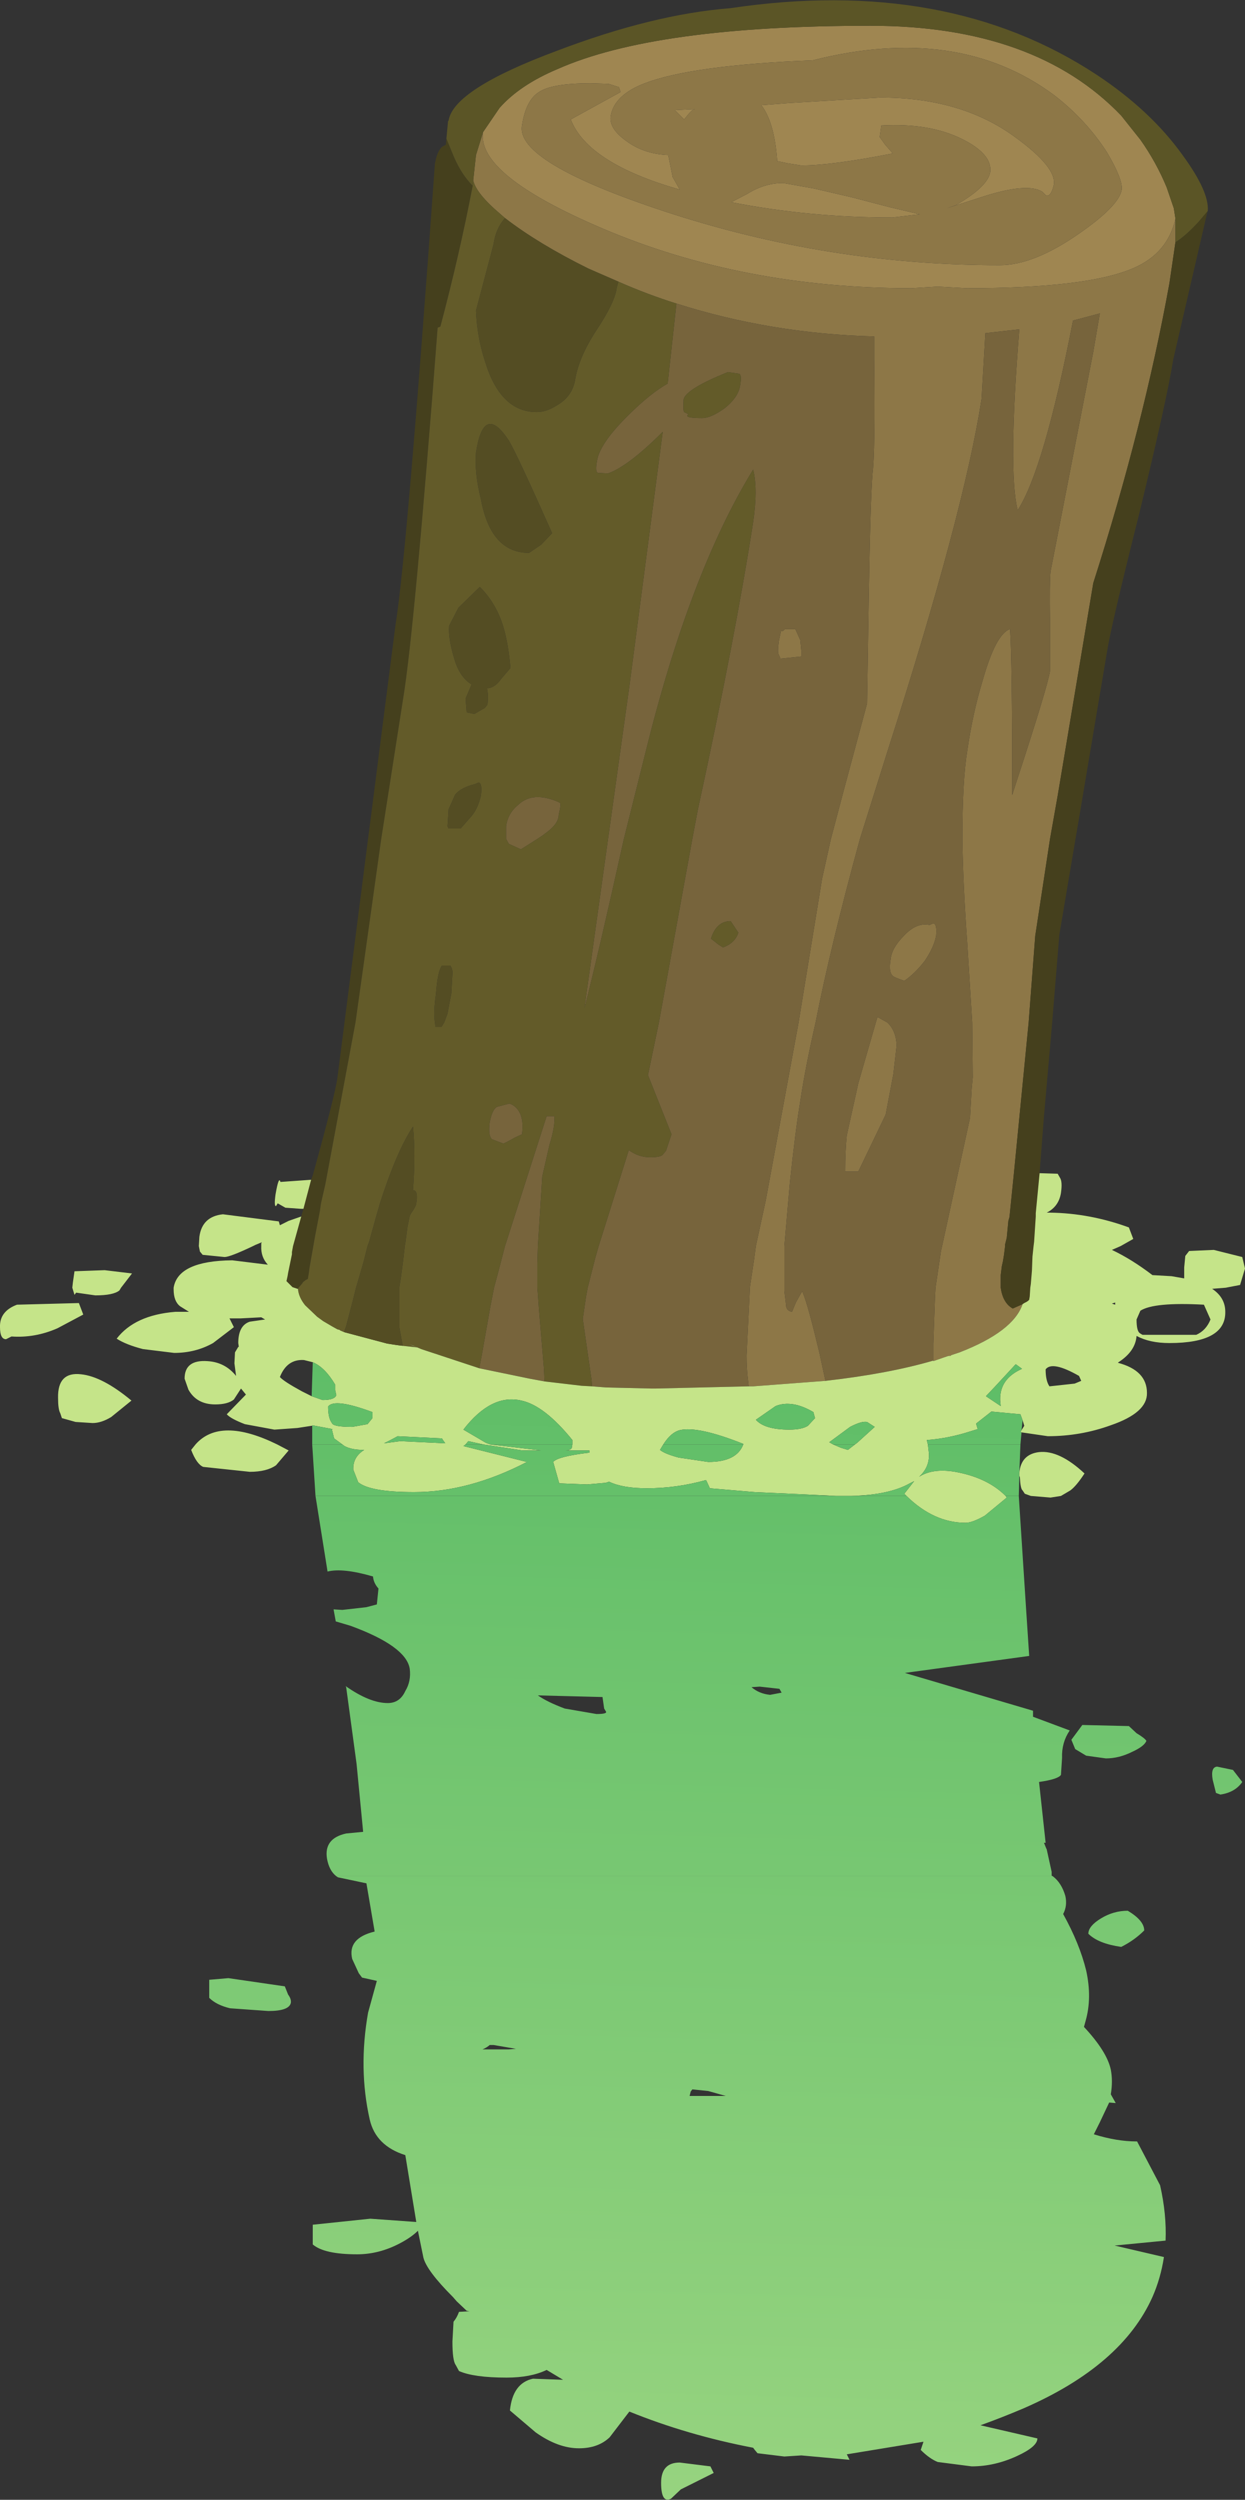 <?xml version="1.0" encoding="UTF-8" standalone="no"?>
<svg xmlns:ffdec="https://www.free-decompiler.com/flash" xmlns:xlink="http://www.w3.org/1999/xlink" ffdec:objectType="shape" height="228.1px" width="113.65px" xmlns="http://www.w3.org/2000/svg">
  <rect width="100%" height="100%" fill="#333333" stroke="none"/>
  <g transform="matrix(1.0, 0.0, 0.0, 1.0, 57.5, 220.7)">
    <path d="M14.0 -204.0 L16.8 -203.5 20.25 -202.7 23.7 -201.8 26.45 -201.15 23.95 -200.85 Q16.4 -200.85 9.25 -202.25 L10.7 -203.0 Q12.3 -204.0 14.0 -204.0 M3.9 -204.55 L4.55 -203.4 Q-3.85 -205.8 -5.4 -209.8 L-0.85 -212.3 -1.0 -212.75 -1.95 -213.05 -3.6 -213.1 Q-7.1 -213.1 -8.3 -212.3 -9.5 -211.55 -9.85 -209.25 -10.45 -205.9 3.2 -201.4 18.1 -196.5 33.75 -196.5 36.85 -196.5 40.95 -199.35 44.65 -201.9 44.9 -203.4 45.0 -204.35 43.55 -206.8 41.65 -209.75 38.75 -212.0 29.95 -218.55 16.7 -215.2 5.65 -214.75 1.35 -213.1 -1.4 -212.05 -1.75 -210.15 -1.95 -209.0 -0.35 -207.85 1.25 -206.65 3.5 -206.55 L3.9 -204.55 M5.95 -210.75 L5.75 -210.7 5.4 -210.35 4.95 -209.8 4.1 -210.65 5.95 -210.75 M12.0 -211.1 L14.55 -211.3 22.85 -211.8 Q30.25 -211.8 35.15 -208.2 38.95 -205.45 38.7 -203.85 38.45 -202.75 38.0 -202.85 L37.65 -203.2 Q36.25 -204.1 31.9 -202.65 L28.95 -201.7 29.8 -202.0 30.6 -202.5 Q32.75 -203.9 32.9 -205.05 33.05 -206.65 30.35 -208.0 27.35 -209.5 22.95 -209.25 L22.8 -208.2 23.3 -207.5 24.0 -206.7 Q18.4 -205.6 15.65 -205.6 L14.4 -205.8 13.45 -206.0 Q13.2 -209.55 12.0 -211.1 M-13.4 -208.65 L-11.9 -210.85 Q-10.05 -212.95 -6.6 -214.4 2.3 -218.35 21.95 -218.35 37.0 -218.35 44.85 -210.15 L46.6 -207.95 Q48.05 -205.9 49.0 -203.6 L49.65 -201.7 49.8 -200.75 Q49.1 -197.6 46.0 -196.25 41.8 -194.4 30.75 -194.4 L28.1 -194.55 25.7 -194.4 Q10.3 -194.4 -2.5 -199.85 -14.0 -204.75 -13.4 -208.65" fill="#9f8651" fill-rule="evenodd" stroke="none"/>
    <path d="M12.0 -211.1 Q13.2 -209.55 13.45 -206.0 L14.4 -205.8 15.65 -205.6 Q18.4 -205.6 24.0 -206.7 L23.3 -207.5 22.8 -208.2 22.95 -209.25 Q27.35 -209.5 30.35 -208.0 33.05 -206.65 32.9 -205.05 32.75 -203.9 30.6 -202.5 L29.8 -202.0 28.95 -201.7 31.9 -202.65 Q36.25 -204.1 37.65 -203.2 L38.0 -202.85 Q38.45 -202.75 38.7 -203.85 38.95 -205.45 35.15 -208.2 30.25 -211.8 22.85 -211.8 L14.55 -211.3 12.0 -211.1 M5.95 -210.75 L4.1 -210.65 4.95 -209.8 5.4 -210.35 5.75 -210.7 5.95 -210.75 M3.9 -204.55 L3.5 -206.55 Q1.25 -206.65 -0.35 -207.85 -1.95 -209.0 -1.75 -210.15 -1.4 -212.05 1.35 -213.1 5.65 -214.75 16.7 -215.2 29.95 -218.55 38.75 -212.0 41.65 -209.75 43.55 -206.8 45.0 -204.35 44.9 -203.4 44.65 -201.9 40.95 -199.35 36.85 -196.5 33.75 -196.5 18.1 -196.5 3.2 -201.4 -10.45 -205.9 -9.85 -209.25 -9.5 -211.55 -8.3 -212.3 -7.1 -213.1 -3.6 -213.1 L-1.95 -213.05 -1.0 -212.75 -0.85 -212.3 -5.4 -209.8 Q-3.85 -205.8 4.55 -203.4 L3.9 -204.55 M14.0 -204.0 Q12.3 -204.0 10.7 -203.0 L9.25 -202.25 Q16.4 -200.85 23.95 -200.85 L26.45 -201.15 23.7 -201.8 20.25 -202.7 16.8 -203.5 14.0 -204.0 M49.8 -200.75 L49.8 -198.65 49.8 -198.6 49.25 -194.85 Q46.9 -181.9 42.3 -167.5 L39.05 -148.1 38.35 -144.15 37.0 -135.3 36.4 -127.4 35.05 -113.6 34.65 -109.65 34.55 -109.3 34.4 -107.75 34.25 -107.15 34.25 -107.0 34.15 -106.2 34.05 -105.6 33.95 -105.15 33.85 -104.35 33.85 -103.75 33.85 -103.2 Q34.05 -101.8 34.95 -101.3 L35.85 -101.7 Q35.0 -99.2 30.1 -97.3 L29.35 -97.05 29.2 -96.95 29.2 -97.0 29.0 -96.95 28.7 -96.85 27.7 -96.5 27.7 -96.55 27.7 -98.1 27.85 -102.25 27.9 -103.2 28.4 -106.55 28.5 -107.0 31.05 -118.7 31.2 -121.35 31.3 -122.4 31.25 -127.4 30.8 -134.6 Q30.4 -140.15 30.35 -144.15 30.35 -149.5 30.8 -152.2 31.3 -155.65 32.2 -158.6 33.4 -162.85 34.7 -163.3 34.9 -160.6 34.9 -148.15 L35.3 -149.4 Q38.1 -157.95 38.35 -159.45 L38.35 -164.0 Q38.3 -167.65 38.4 -168.55 L42.3 -188.6 42.9 -192.1 40.45 -191.45 Q37.8 -177.85 35.4 -174.15 34.5 -177.7 35.55 -190.65 L32.45 -190.3 32.1 -184.3 Q30.5 -173.9 23.5 -152.1 L21.0 -144.15 Q18.3 -134.3 16.95 -127.4 16.0 -123.25 15.55 -120.2 15.1 -117.5 14.6 -112.75 L14.1 -107.0 14.1 -105.85 14.1 -103.2 14.1 -102.9 14.25 -101.65 Q14.25 -101.1 14.8 -101.0 L15.15 -101.85 15.65 -102.75 15.75 -102.85 15.8 -102.7 Q16.25 -101.65 17.3 -97.25 L17.85 -94.7 11.25 -94.2 10.85 -94.2 10.8 -94.65 Q10.65 -95.8 10.65 -97.0 L10.95 -103.05 10.95 -103.2 11.35 -105.85 11.5 -107.0 12.4 -111.15 15.4 -127.4 17.55 -140.55 18.35 -144.15 19.5 -148.5 21.65 -156.5 21.8 -165.85 Q21.95 -175.05 22.15 -177.5 22.4 -179.35 22.3 -187.95 L22.3 -190.0 Q12.9 -190.25 4.25 -193.0 1.55 -193.85 -1.05 -195.0 L-3.0 -195.85 -3.8 -196.2 Q-8.35 -198.45 -11.4 -200.8 L-11.8 -201.15 Q-14.05 -203.05 -14.3 -204.25 L-14.05 -206.55 -13.4 -208.65 Q-14.0 -204.75 -2.5 -199.85 10.3 -194.4 25.7 -194.4 L28.1 -194.55 30.75 -194.4 Q41.8 -194.4 46.0 -196.25 49.1 -197.6 49.8 -200.75 M13.8 -163.15 Q13.9 -163.0 14.15 -163.3 L15.1 -163.3 15.55 -162.3 15.65 -161.3 15.65 -160.8 13.75 -160.6 13.6 -160.95 Q13.45 -161.15 13.6 -162.2 L13.8 -163.15 M27.7 -136.45 Q28.05 -136.4 27.95 -135.3 27.75 -134.25 26.9 -133.0 26.0 -131.85 25.05 -131.2 24.05 -131.55 24.0 -131.65 23.6 -132.0 23.8 -133.15 23.9 -134.2 25.0 -135.3 26.15 -136.55 27.35 -136.3 L27.7 -136.45 M23.5 -127.4 Q24.3 -126.65 24.35 -125.3 L24.05 -122.7 23.35 -119.0 20.85 -113.8 19.65 -113.8 Q19.65 -115.65 19.8 -117.1 L20.85 -121.85 22.45 -127.4 22.6 -127.9 23.5 -127.4" fill="#8d7747" fill-rule="evenodd" stroke="none"/>
    <path d="M49.8 -198.6 Q50.7 -199.15 51.9 -200.45 L52.75 -201.45 52.7 -201.3 51.15 -194.6 49.6 -187.9 Q49.0 -184.15 46.5 -173.85 43.9 -163.5 43.55 -161.2 L40.95 -145.75 39.2 -135.4 38.55 -127.4 37.8 -118.85 37.4 -113.65 37.05 -110.0 37.05 -109.7 36.9 -107.4 36.85 -107.0 36.75 -106.05 36.7 -104.75 36.6 -103.55 36.55 -103.2 36.5 -102.4 36.45 -102.1 36.35 -102.0 36.2 -101.9 36.0 -101.8 35.85 -101.7 34.95 -101.3 Q34.05 -101.8 33.85 -103.2 L33.85 -103.75 33.85 -104.35 33.95 -105.15 34.05 -105.6 34.15 -106.2 34.25 -107.0 34.25 -107.15 34.4 -107.75 34.55 -109.3 34.65 -109.65 35.05 -113.6 36.4 -127.4 37.0 -135.3 38.35 -144.15 39.05 -148.1 42.3 -167.5 Q46.9 -181.9 49.25 -194.85 L49.8 -198.6 M-16.75 -208.05 L-16.05 -206.35 Q-15.35 -204.75 -14.35 -203.75 -15.55 -197.5 -17.3 -190.9 L-17.55 -190.8 Q-19.65 -163.35 -20.7 -156.95 L-22.7 -144.15 -25.05 -127.4 -27.8 -112.65 -28.2 -110.9 -28.3 -110.2 -28.75 -107.85 -29.25 -105.0 -29.3 -104.6 -29.4 -104.0 -29.6 -103.9 -29.85 -103.7 -29.9 -103.6 -30.25 -103.2 -30.3 -103.1 -30.35 -103.1 -30.8 -103.25 -31.35 -103.8 -31.25 -104.25 -31.2 -104.55 -30.85 -106.25 -30.85 -106.45 -30.75 -107.0 -30.0 -109.7 -29.8 -110.4 -29.1 -113.05 -28.95 -113.45 Q-26.9 -120.85 -26.7 -122.35 L-21.4 -163.65 Q-20.35 -170.05 -17.8 -205.75 -17.6 -206.9 -17.15 -207.3 L-16.8 -207.5 -16.75 -208.05" fill="#45401d" fill-rule="evenodd" stroke="none"/>
    <path d="M49.8 -198.6 L49.8 -198.65 49.8 -200.75 49.65 -201.7 49.0 -203.6 Q48.05 -205.9 46.6 -207.95 L44.85 -210.15 Q37.0 -218.35 21.95 -218.35 2.3 -218.35 -6.6 -214.4 -10.05 -212.95 -11.9 -210.85 L-13.4 -208.65 -14.05 -206.55 -14.3 -204.25 -14.35 -203.75 Q-15.35 -204.75 -16.05 -206.35 L-16.75 -208.05 -16.6 -209.65 -16.55 -209.7 Q-16.1 -212.55 -6.7 -216.05 2.1 -219.4 9.15 -219.95 28.95 -222.9 42.65 -213.85 47.55 -210.6 50.45 -206.55 52.9 -203.2 52.75 -201.45 L51.9 -200.45 Q50.7 -199.15 49.8 -198.6" fill="#5b5526" fill-rule="evenodd" stroke="none"/>
    <path d="M17.85 -94.7 L17.3 -97.25 Q16.25 -101.65 15.8 -102.7 L15.75 -102.85 15.65 -102.75 15.15 -101.85 14.8 -101.0 Q14.25 -101.1 14.25 -101.65 L14.1 -102.9 14.1 -103.2 14.1 -105.85 14.1 -107.0 14.6 -112.75 Q15.1 -117.5 15.55 -120.2 16.0 -123.25 16.95 -127.4 18.3 -134.3 21.0 -144.15 L23.5 -152.1 Q30.5 -173.9 32.1 -184.3 L32.45 -190.3 35.55 -190.65 Q34.5 -177.7 35.4 -174.15 37.8 -177.85 40.45 -191.45 L42.9 -192.1 42.3 -188.6 38.4 -168.55 Q38.3 -167.65 38.35 -164.0 L38.35 -159.45 Q38.1 -157.95 35.3 -149.4 L34.9 -148.15 Q34.9 -160.6 34.7 -163.3 33.4 -162.85 32.2 -158.6 31.3 -155.65 30.8 -152.2 30.35 -149.5 30.35 -144.15 30.4 -140.15 30.8 -134.6 L31.25 -127.4 31.3 -122.4 31.2 -121.35 31.05 -118.7 28.5 -107.0 28.4 -106.55 27.9 -103.2 27.85 -102.25 27.7 -98.1 27.7 -96.55 Q23.6 -95.35 17.85 -94.7 M4.25 -193.0 Q12.9 -190.25 22.3 -190.0 L22.3 -187.95 Q22.4 -179.35 22.15 -177.5 21.95 -175.05 21.8 -165.85 L21.65 -156.5 19.5 -148.5 18.35 -144.15 17.55 -140.55 15.4 -127.4 12.4 -111.15 11.5 -107.0 11.35 -105.85 10.95 -103.2 10.95 -103.05 10.65 -97.0 Q10.65 -95.8 10.8 -94.65 L10.85 -94.2 2.35 -94.0 1.95 -94.0 -2.2 -94.1 -3.45 -94.2 -3.5 -94.8 -4.3 -100.35 -4.0 -102.4 -3.85 -103.2 -3.15 -105.95 -2.85 -107.0 -0.1 -115.75 Q0.8 -115.1 1.85 -115.1 2.9 -115.1 3.05 -115.4 L3.3 -115.7 3.8 -117.2 1.65 -122.6 2.65 -127.4 5.7 -144.15 6.2 -146.8 Q9.65 -162.7 11.25 -173.05 11.7 -176.1 11.25 -177.85 5.45 -168.4 1.4 -151.95 L-0.55 -144.15 Q-2.9 -133.55 -4.15 -128.7 L-0.05 -158.05 3.0 -181.3 Q-0.15 -178.15 -2.0 -177.5 L-2.9 -177.55 Q-3.2 -177.6 -3.0 -178.65 -2.75 -180.3 0.1 -183.05 1.95 -184.85 3.45 -185.7 L4.25 -193.0 M9.95 -186.6 L8.95 -186.75 Q5.1 -185.2 4.9 -184.25 4.85 -183.2 4.95 -183.1 L5.35 -182.9 Q4.85 -182.55 6.6 -182.55 7.4 -182.55 8.65 -183.45 9.85 -184.4 10.05 -185.45 10.25 -186.55 9.95 -186.6 M23.5 -127.4 L22.6 -127.9 22.45 -127.4 20.85 -121.85 19.8 -117.1 Q19.65 -115.65 19.65 -113.8 L20.85 -113.8 23.35 -119.0 24.05 -122.7 24.35 -125.3 Q24.3 -126.65 23.5 -127.4 M27.7 -136.45 L27.35 -136.3 Q26.15 -136.55 25.0 -135.3 23.9 -134.2 23.8 -133.15 23.6 -132.0 24.0 -131.65 24.05 -131.55 25.05 -131.2 26.0 -131.85 26.9 -133.0 27.75 -134.25 27.95 -135.3 28.05 -136.4 27.7 -136.45 M13.8 -163.15 L13.6 -162.2 Q13.45 -161.15 13.6 -160.95 L13.75 -160.6 15.65 -160.8 15.65 -161.3 15.55 -162.3 15.1 -163.3 14.15 -163.3 Q13.9 -163.0 13.8 -163.15 M8.1 -134.5 L8.5 -134.25 Q9.6 -134.65 9.9 -135.6 L9.2 -136.65 Q7.9 -136.65 7.4 -135.05 L8.1 -134.5 M-7.8 -144.6 Q-7.9 -144.5 -8.45 -144.15 L-9.95 -143.2 -11.05 -143.7 -11.3 -144.15 -11.3 -145.3 Q-11.15 -146.5 -10.15 -147.3 -8.85 -148.5 -6.6 -147.55 L-6.4 -147.45 Q-6.25 -147.4 -6.5 -146.35 -6.5 -145.5 -7.8 -144.6 M-13.75 -95.85 L-13.5 -97.15 -12.75 -101.4 -12.4 -103.2 -12.05 -104.5 -11.4 -107.0 -7.6 -118.85 -6.9 -118.85 Q-6.8 -118.0 -7.35 -116.2 L-8.0 -113.35 -8.4 -107.0 -8.45 -105.3 -8.45 -103.2 -8.4 -102.6 -8.3 -101.2 -7.85 -95.85 -7.8 -94.85 -7.8 -94.65 -9.15 -94.9 -13.75 -95.85 M-9.85 -117.2 L-10.5 -116.9 Q-11.1 -116.55 -11.55 -116.35 L-12.6 -116.75 Q-12.95 -117.1 -12.8 -118.25 -12.6 -119.4 -12.15 -119.7 L-11.0 -120.0 Q-10.35 -119.8 -10.0 -119.05 -9.7 -118.3 -9.85 -117.2" fill="#77643c" fill-rule="evenodd" stroke="none"/>
    <path d="M-14.35 -203.75 L-14.3 -204.25 Q-14.05 -203.05 -11.8 -201.15 L-11.4 -200.8 Q-12.25 -199.85 -12.45 -198.4 L-14.05 -192.35 Q-13.95 -189.9 -13.2 -187.65 -11.8 -183.1 -8.5 -183.1 -7.6 -183.1 -6.6 -183.75 -5.25 -184.55 -5.0 -186.05 -4.65 -188.15 -3.0 -190.65 -1.35 -193.15 -1.2 -194.45 L-1.05 -195.0 Q1.55 -193.85 4.25 -193.0 L3.45 -185.7 Q1.95 -184.85 0.1 -183.05 -2.75 -180.3 -3.0 -178.65 -3.2 -177.6 -2.9 -177.55 L-2.0 -177.5 Q-0.15 -178.15 3.0 -181.3 L-0.05 -158.05 -4.15 -128.7 Q-2.9 -133.55 -0.55 -144.15 L1.4 -151.95 Q5.45 -168.4 11.25 -177.85 11.7 -176.1 11.25 -173.05 9.65 -162.7 6.2 -146.8 L5.7 -144.15 2.65 -127.4 1.65 -122.6 3.8 -117.2 3.3 -115.7 3.05 -115.4 Q2.9 -115.1 1.85 -115.1 0.8 -115.1 -0.1 -115.75 L-2.85 -107.0 -3.15 -105.95 -3.85 -103.2 -4.0 -102.4 -4.3 -100.35 -3.5 -94.8 -3.45 -94.2 -4.4 -94.25 -7.8 -94.65 -7.8 -94.85 -7.85 -95.85 -8.3 -101.2 -8.4 -102.6 -8.45 -103.2 -8.45 -105.3 -8.4 -107.0 -8.0 -113.35 -7.35 -116.2 Q-6.8 -118.0 -6.9 -118.85 L-7.6 -118.85 -11.4 -107.0 -12.05 -104.5 -12.4 -103.2 -12.75 -101.4 -13.5 -97.15 -13.75 -95.85 -18.75 -97.5 -19.05 -97.6 -19.4 -97.75 -19.75 -97.9 -20.15 -98.05 -19.8 -97.9 -19.4 -97.75 -20.75 -97.9 -20.75 -98.0 -21.05 -99.6 -21.05 -100.55 -21.05 -103.2 -20.9 -104.15 -20.7 -105.65 -20.55 -106.95 -20.55 -107.0 -20.5 -107.25 -20.3 -108.75 -20.1 -109.75 -20.0 -109.95 Q-19.5 -110.65 -19.5 -110.9 -19.3 -112.0 -19.75 -112.1 L-19.8 -112.1 Q-19.55 -115.35 -19.8 -117.9 -21.3 -115.65 -22.85 -110.8 L-22.9 -110.6 -23.15 -109.75 -23.8 -107.4 -23.95 -107.0 -24.3 -105.6 -24.75 -104.05 -25.0 -103.2 -25.3 -102.0 -25.9 -99.7 -26.1 -99.15 -26.45 -99.3 -26.5 -99.35 -26.7 -99.4 -27.15 -99.65 -28.0 -100.15 -28.55 -100.55 -29.65 -101.6 Q-30.25 -102.35 -30.3 -103.1 L-30.25 -103.2 -29.9 -103.6 -29.85 -103.7 -29.6 -103.9 -29.4 -104.0 -29.3 -104.6 -29.25 -105.0 -28.75 -107.85 -28.3 -110.2 -28.2 -110.9 -27.8 -112.65 -25.05 -127.4 -22.7 -144.15 -20.7 -156.95 Q-19.65 -163.35 -17.55 -190.8 L-17.3 -190.9 Q-15.55 -197.5 -14.35 -203.75 M9.95 -186.6 Q10.25 -186.55 10.05 -185.45 9.85 -184.4 8.65 -183.45 7.4 -182.55 6.6 -182.55 4.85 -182.55 5.35 -182.9 L4.95 -183.1 Q4.85 -183.2 4.9 -184.25 5.1 -185.2 8.95 -186.75 L9.95 -186.6 M8.1 -134.5 L7.4 -135.05 Q7.9 -136.65 9.2 -136.65 L9.9 -135.6 Q9.6 -134.65 8.5 -134.25 L8.1 -134.5 M-13.8 -149.3 L-14.15 -149.15 Q-15.4 -148.85 -15.95 -148.2 L-16.55 -146.85 -16.65 -145.3 -16.55 -145.1 -15.45 -145.1 -14.4 -146.3 Q-13.85 -147.0 -13.6 -148.1 -13.45 -149.2 -13.8 -149.3 M-15.65 -165.25 L-16.5 -163.6 Q-16.6 -162.5 -16.05 -160.65 -15.55 -158.9 -14.45 -158.25 L-15.0 -156.95 -14.9 -155.7 -14.2 -155.55 -13.25 -156.1 -13.0 -156.4 Q-12.9 -157.3 -13.05 -157.9 -12.35 -157.9 -11.75 -158.75 L-10.9 -159.75 Q-11.1 -162.0 -11.55 -163.5 -12.2 -165.65 -13.7 -167.15 L-15.65 -165.25 M-11.05 -180.5 Q-13.35 -184.0 -14.05 -179.4 -14.2 -177.55 -13.6 -175.15 -12.7 -170.25 -9.2 -170.25 L-8.1 -171.0 -7.1 -172.05 Q-10.3 -179.25 -11.05 -180.5 M-7.8 -144.6 Q-6.5 -145.5 -6.5 -146.35 -6.25 -147.4 -6.4 -147.45 L-6.6 -147.55 Q-8.85 -148.5 -10.15 -147.3 -11.15 -146.5 -11.3 -145.3 L-11.3 -144.15 -11.05 -143.7 -9.95 -143.2 -8.45 -144.15 Q-7.9 -144.5 -7.8 -144.6 M-17.15 -132.6 Q-17.55 -132.1 -17.7 -130.05 -17.95 -128.35 -17.8 -127.4 L-17.75 -127.0 -17.2 -127.0 -16.95 -127.4 -16.65 -128.2 -16.3 -130.05 -16.2 -131.8 Q-16.15 -132.25 -16.4 -132.6 L-17.15 -132.6 M-9.85 -117.2 Q-9.7 -118.3 -10.0 -119.05 -10.35 -119.8 -11.0 -120.0 L-12.15 -119.7 Q-12.6 -119.4 -12.8 -118.25 -12.95 -117.1 -12.6 -116.75 L-11.55 -116.35 Q-11.1 -116.55 -10.5 -116.9 L-9.85 -117.2" fill="#635b29" fill-rule="evenodd" stroke="none"/>
    <path d="M17.85 -94.7 Q23.6 -95.35 27.7 -96.55 L27.7 -96.5 28.7 -96.85 29.0 -96.95 29.2 -97.0 29.2 -96.95 29.35 -97.05 30.1 -97.3 Q35.0 -99.2 35.85 -101.7 L36.0 -101.8 36.2 -101.9 36.35 -102.0 36.45 -102.1 36.5 -102.4 36.55 -103.2 36.6 -103.55 36.7 -104.75 36.75 -106.05 36.85 -107.0 36.9 -107.4 37.05 -109.7 37.05 -110.0 37.4 -113.65 39.05 -113.6 39.25 -113.25 Q39.5 -112.9 39.35 -111.85 39.15 -110.6 38.05 -110.05 L38.35 -110.05 Q42.0 -110.0 45.55 -108.7 L45.95 -107.65 44.8 -107.0 44.0 -106.65 Q45.8 -105.8 47.7 -104.35 L49.45 -104.25 50.6 -104.05 50.6 -105.05 50.7 -106.1 51.05 -106.55 53.3 -106.65 55.9 -106.0 56.15 -104.95 55.7 -103.45 54.65 -103.25 54.4 -103.2 53.15 -103.1 Q54.35 -102.3 54.35 -101.0 54.4 -98.15 49.25 -98.15 47.45 -98.15 46.25 -98.8 46.15 -97.4 44.6 -96.4 L44.55 -96.35 Q47.2 -95.65 47.2 -93.6 47.25 -91.8 43.9 -90.65 41.15 -89.65 38.15 -89.65 L35.75 -90.0 35.65 -90.05 35.75 -90.2 36.0 -90.6 35.85 -91.1 35.65 -91.65 33.0 -91.9 31.6 -90.8 31.75 -90.3 31.1 -90.1 Q29.1 -89.45 27.1 -89.3 L27.2 -88.9 27.3 -88.05 Q27.35 -86.8 26.4 -85.95 27.75 -86.8 29.95 -86.35 32.7 -85.8 34.3 -84.2 L34.4 -84.05 32.4 -82.4 Q31.25 -81.75 30.65 -81.75 27.75 -81.75 25.25 -84.2 L25.05 -84.4 25.95 -85.55 25.55 -85.35 Q23.7 -84.3 20.25 -84.2 L18.8 -84.2 15.8 -84.35 11.4 -84.55 7.3 -84.9 7.05 -85.45 6.95 -85.65 Q4.25 -84.9 1.55 -84.9 -0.65 -84.9 -1.9 -85.5 L-2.2 -85.4 -3.9 -85.25 -6.45 -85.35 -7.0 -87.3 Q-6.6 -87.8 -3.7 -88.15 L-3.7 -88.35 -5.95 -88.35 Q-5.4 -88.35 -5.3 -88.6 L-5.25 -88.9 -5.25 -89.3 Q-7.8 -92.45 -9.9 -92.9 -12.65 -93.55 -15.2 -90.25 L-13.15 -89.05 -12.75 -88.9 -8.1 -88.35 -9.8 -88.35 -13.4 -88.9 -14.75 -89.2 -15.0 -88.9 -15.2 -88.75 -9.4 -87.3 Q-14.7 -84.55 -19.7 -84.55 -23.7 -84.55 -24.8 -85.45 L-25.25 -86.6 Q-25.3 -87.75 -24.25 -88.4 L-24.3 -88.4 Q-25.4 -88.4 -26.05 -88.75 L-26.25 -88.9 -27.0 -89.45 -27.2 -90.25 -27.15 -90.3 -29.0 -90.65 -29.0 -90.6 -29.05 -90.6 -30.35 -90.4 -32.45 -90.25 -35.15 -90.75 Q-36.45 -91.25 -36.8 -91.65 L-35.05 -93.45 -35.5 -94.0 -36.15 -93.0 Q-36.7 -92.55 -37.85 -92.55 -39.55 -92.55 -40.3 -93.9 L-40.65 -94.9 Q-40.65 -96.65 -38.55 -96.5 -36.95 -96.4 -35.95 -95.15 L-36.1 -96.3 -36.05 -97.3 -35.75 -97.8 -35.7 -97.8 -35.75 -98.15 Q-35.75 -99.75 -34.7 -100.1 L-33.3 -100.3 -33.65 -100.5 -35.55 -100.4 -36.55 -100.4 -36.15 -99.6 -38.05 -98.15 Q-39.65 -97.25 -41.6 -97.25 L-44.45 -97.6 Q-46.0 -98.0 -46.85 -98.55 -45.2 -100.7 -41.5 -101.0 L-40.25 -101.0 -41.05 -101.5 Q-41.65 -101.95 -41.65 -103.05 L-41.65 -103.2 Q-41.25 -105.65 -36.3 -105.7 L-33.05 -105.3 Q-33.7 -106.0 -33.65 -107.0 L-33.65 -107.25 -33.6 -107.35 -34.2 -107.1 -34.4 -107.0 Q-36.5 -106.0 -37.0 -106.0 L-39.0 -106.2 -39.25 -106.5 -39.35 -107.0 -39.3 -107.85 Q-39.05 -109.7 -37.15 -109.9 L-32.05 -109.25 -31.95 -108.9 -31.15 -109.3 -30.0 -109.7 -30.75 -107.0 -30.85 -106.45 -30.85 -106.25 -31.2 -104.55 -31.25 -104.25 -31.35 -103.8 -30.8 -103.25 -30.35 -103.1 -30.3 -103.1 Q-30.25 -102.35 -29.65 -101.6 L-28.55 -100.55 -28.0 -100.15 -27.15 -99.65 -26.7 -99.4 -26.5 -99.35 -26.45 -99.3 -26.1 -99.15 -22.15 -98.1 -21.5 -98.0 -21.15 -97.95 -20.75 -97.9 -19.4 -97.75 -19.8 -97.9 -20.15 -98.05 -19.75 -97.9 -19.4 -97.75 -19.05 -97.6 -18.75 -97.5 -13.75 -95.85 -9.15 -94.9 -7.8 -94.65 -4.4 -94.25 -3.45 -94.2 -2.2 -94.1 1.95 -94.0 2.35 -94.0 10.85 -94.2 11.25 -94.2 17.85 -94.7 M44.3 -101.65 L44.3 -101.85 44.0 -101.75 44.3 -101.65 M41.2 -94.7 L41.0 -95.15 Q38.55 -96.55 37.95 -95.75 37.95 -94.7 38.3 -94.2 L40.6 -94.45 41.2 -94.7 M46.6 -101.1 L46.25 -100.3 Q46.25 -99.25 46.55 -99.05 46.7 -98.95 46.8 -98.9 L51.7 -98.9 Q52.6 -99.3 53.0 -100.3 L52.4 -101.65 Q47.85 -101.9 46.6 -101.1 M35.2 -96.2 L33.35 -94.2 32.5 -93.3 33.85 -92.4 33.8 -92.95 Q33.75 -94.9 35.8 -95.8 L35.25 -96.2 35.2 -96.2 M20.55 -88.9 L20.75 -89.05 22.35 -90.5 21.65 -90.95 Q21.15 -91.05 20.1 -90.5 L18.2 -89.1 18.55 -88.9 19.25 -88.6 19.9 -88.4 20.55 -88.9 M35.55 -86.05 L35.55 -86.3 Q35.7 -88.0 37.35 -88.2 39.2 -88.4 41.5 -86.25 40.75 -85.1 40.2 -84.7 L39.35 -84.2 38.4 -84.05 36.6 -84.2 36.05 -84.4 35.85 -84.7 Q35.65 -84.85 35.6 -85.9 L35.55 -86.05 M10.35 -88.9 L10.35 -88.95 Q6.2 -90.6 4.55 -90.2 3.75 -90.0 3.05 -88.9 L2.75 -88.4 Q3.15 -88.05 4.45 -87.7 L7.15 -87.3 Q9.75 -87.3 10.35 -88.9 M11.5 -91.15 Q12.3 -90.25 14.55 -90.25 15.7 -90.25 16.25 -90.6 L16.9 -91.3 16.75 -91.85 Q14.8 -93.0 13.3 -92.4 L11.5 -91.15 M-29.1 -113.05 L-29.8 -110.4 -30.05 -110.4 -31.45 -110.5 -32.15 -110.9 -32.3 -110.65 Q-32.5 -110.6 -32.35 -111.7 -32.05 -113.45 -31.9 -112.85 L-29.1 -113.05 M-55.95 -101.65 L-50.3 -101.8 -49.9 -100.75 -52.25 -99.5 Q-54.3 -98.6 -56.45 -98.75 L-56.95 -98.5 Q-57.5 -98.5 -57.5 -99.6 -57.55 -101.05 -55.95 -101.65 M-50.7 -104.7 L-47.95 -104.8 -45.45 -104.5 -46.45 -103.2 -46.6 -102.95 Q-47.15 -102.5 -48.8 -102.5 L-50.55 -102.75 -50.7 -102.55 -50.9 -103.2 -50.85 -103.65 -50.7 -104.7 M-17.1 -89.35 L-17.15 -89.45 -21.2 -89.65 -21.95 -89.25 -22.45 -89.0 -20.95 -89.2 -16.85 -89.0 -17.1 -89.35 M-29.05 -93.3 L-28.05 -92.95 Q-26.95 -92.95 -26.8 -93.4 L-26.9 -93.85 -26.9 -94.35 Q-27.85 -95.95 -28.95 -96.4 L-29.75 -96.6 Q-31.3 -96.7 -31.95 -95.05 -31.6 -94.65 -29.95 -93.75 L-29.05 -93.3 M-27.2 -90.85 Q-27.1 -90.5 -25.35 -90.5 L-23.95 -90.75 -23.5 -91.3 -23.5 -91.85 Q-27.0 -93.15 -27.55 -92.35 -27.55 -91.3 -27.2 -90.85 M-39.65 -88.9 Q-37.4 -91.45 -32.2 -88.9 L-31.15 -88.35 -32.3 -87.0 Q-33.15 -86.4 -34.7 -86.4 L-38.95 -86.85 Q-39.55 -87.1 -40.05 -88.4 L-39.65 -88.9 M-45.5 -92.9 L-47.35 -91.4 Q-48.25 -90.85 -49.05 -90.85 L-50.6 -90.95 -51.85 -91.3 -52.0 -91.75 Q-52.2 -92.1 -52.2 -93.15 -52.25 -95.55 -50.1 -95.3 -48.15 -95.1 -45.5 -92.9" fill="#c5e489" fill-rule="evenodd" stroke="none"/>
    <path d="M-1.05 -195.0 L-1.2 -194.45 Q-1.35 -193.15 -3.0 -190.65 -4.65 -188.15 -5.0 -186.05 -5.25 -184.55 -6.6 -183.75 -7.6 -183.1 -8.5 -183.1 -11.8 -183.1 -13.2 -187.65 -13.95 -189.9 -14.05 -192.35 L-12.45 -198.4 Q-12.25 -199.85 -11.4 -200.8 -8.35 -198.45 -3.8 -196.2 L-3.0 -195.85 -1.05 -195.0 M-11.05 -180.5 Q-10.3 -179.25 -7.1 -172.05 L-8.1 -171.0 -9.2 -170.25 Q-12.7 -170.25 -13.6 -175.15 -14.2 -177.55 -14.05 -179.4 -13.35 -184.0 -11.05 -180.5 M-15.65 -165.25 L-13.7 -167.15 Q-12.2 -165.65 -11.55 -163.5 -11.1 -162.0 -10.9 -159.75 L-11.75 -158.75 Q-12.35 -157.9 -13.05 -157.9 -12.9 -157.3 -13.0 -156.4 L-13.25 -156.1 -14.2 -155.55 -14.9 -155.7 -15.0 -156.95 -14.45 -158.25 Q-15.55 -158.9 -16.05 -160.65 -16.6 -162.5 -16.5 -163.6 L-15.65 -165.25 M-13.8 -149.3 Q-13.45 -149.2 -13.6 -148.1 -13.85 -147.0 -14.4 -146.3 L-15.45 -145.1 -16.55 -145.1 -16.65 -145.3 -16.55 -146.85 -15.95 -148.2 Q-15.4 -148.85 -14.15 -149.15 L-13.8 -149.3 M-17.15 -132.6 L-16.4 -132.6 Q-16.15 -132.25 -16.2 -131.8 L-16.3 -130.05 -16.65 -128.2 -16.95 -127.4 -17.2 -127.0 -17.75 -127.0 -17.8 -127.4 Q-17.95 -128.35 -17.7 -130.05 -17.55 -132.1 -17.15 -132.6 M-26.1 -99.15 L-25.9 -99.7 -25.3 -102.0 -25.0 -103.2 -24.75 -104.05 -24.3 -105.6 -23.95 -107.0 -23.8 -107.4 -23.15 -109.75 -22.9 -110.6 -22.85 -110.8 Q-21.3 -115.65 -19.8 -117.9 -19.55 -115.35 -19.8 -112.1 L-19.75 -112.1 Q-19.3 -112.0 -19.5 -110.9 -19.5 -110.65 -20.0 -109.95 L-20.1 -109.75 -20.3 -108.75 -20.5 -107.25 -20.55 -107.0 -20.55 -106.95 -20.7 -105.65 -20.9 -104.15 -21.05 -103.2 -21.05 -100.55 -21.05 -99.6 -20.75 -98.0 -20.75 -97.9 -21.15 -97.95 -21.5 -98.0 -22.15 -98.1 -26.1 -99.15" fill="#544d23" fill-rule="evenodd" stroke="none"/>
    <path d="M46.25 -62.55 Q47.0 -62.1 47.15 -61.85 46.95 -61.35 45.85 -60.85 44.65 -60.25 43.45 -60.25 L41.65 -60.5 40.65 -61.1 40.3 -61.95 41.3 -63.3 45.55 -63.2 46.25 -62.55 M55.05 -59.2 L55.9 -58.1 Q55.25 -57.15 53.9 -56.95 L53.5 -57.1 53.2 -58.3 Q53.0 -59.45 53.6 -59.5 L55.05 -59.2 M34.3 -84.2 L35.5 -84.2 36.15 -74.15 36.45 -69.6 25.1 -68.05 36.8 -64.6 36.8 -64.05 40.15 -62.8 Q39.4 -61.7 39.45 -60.3 L39.35 -58.75 Q39.1 -58.35 37.35 -58.1 L37.95 -52.55 37.8 -52.55 38.0 -52.05 38.05 -51.95 38.5 -49.9 38.5 -49.55 38.6 -49.5 -26.8 -49.5 Q-27.45 -50.0 -27.65 -51.1 -27.95 -52.95 -25.9 -53.4 L-24.35 -53.55 -24.95 -59.75 -25.9 -66.75 -25.95 -66.85 Q-23.75 -65.3 -22.1 -65.3 -21.0 -65.3 -20.5 -66.4 -19.95 -67.3 -20.1 -68.45 -20.45 -70.5 -25.5 -72.35 L-26.85 -72.75 -27.05 -73.85 -26.25 -73.8 -24.05 -74.05 -23.1 -74.3 -22.95 -75.75 Q-23.4 -76.25 -23.45 -76.85 -26.2 -77.65 -27.6 -77.3 L-28.7 -84.2 18.8 -84.2 20.25 -84.2 25.25 -84.2 Q27.75 -81.75 30.65 -81.75 31.25 -81.75 32.4 -82.4 L34.4 -84.05 34.3 -84.2 M13.65 -66.6 L11.85 -66.8 11.1 -66.75 Q11.8 -66.15 12.8 -66.05 L13.85 -66.25 13.65 -66.6 M-5.95 -64.8 L-3.05 -64.3 Q-2.0 -64.3 -2.2 -64.55 L-2.35 -64.8 -2.5 -65.85 -8.4 -66.0 Q-7.55 -65.4 -5.95 -64.8" fill="url(#gradient0)" fill-rule="evenodd" stroke="none"/>
    <path d="M27.2 -88.9 L27.1 -89.3 Q29.1 -89.45 31.1 -90.1 L31.75 -90.3 31.6 -90.8 33.0 -91.9 35.65 -91.65 35.85 -91.1 35.75 -90.2 35.65 -90.05 35.75 -90.0 35.65 -88.9 27.2 -88.9 M35.2 -96.2 L35.25 -96.2 35.8 -95.8 Q33.75 -94.9 33.8 -92.95 L33.85 -92.4 32.5 -93.3 33.35 -94.2 35.2 -96.2 M18.55 -88.9 L18.2 -89.1 20.1 -90.5 Q21.15 -91.05 21.65 -90.95 L22.35 -90.5 20.75 -89.05 20.55 -88.9 18.55 -88.9 M3.05 -88.9 Q3.75 -90.0 4.55 -90.2 6.2 -90.6 10.35 -88.95 L10.35 -88.9 3.05 -88.9 M11.5 -91.15 L13.3 -92.4 Q14.8 -93.0 16.75 -91.85 L16.9 -91.3 16.25 -90.6 Q15.7 -90.25 14.55 -90.25 12.3 -90.25 11.5 -91.15 M-5.25 -88.9 L-12.75 -88.9 -13.15 -89.05 -15.2 -90.25 Q-12.65 -93.55 -9.9 -92.9 -7.8 -92.45 -5.25 -89.3 L-5.25 -88.9 M-13.4 -88.9 L-15.0 -88.9 -14.75 -89.2 -13.4 -88.9 M-26.25 -88.9 L-29.0 -88.9 -29.0 -90.6 -29.0 -90.65 -27.15 -90.3 -27.2 -90.25 -27.0 -89.45 -26.25 -88.9 M-28.95 -96.4 Q-27.85 -95.95 -26.9 -94.35 L-26.9 -93.85 -26.8 -93.4 Q-26.95 -92.95 -28.05 -92.95 L-29.05 -93.3 -28.95 -96.4 M-17.1 -89.35 L-16.85 -89.0 -20.95 -89.2 -22.45 -89.0 -21.95 -89.25 -21.2 -89.65 -17.15 -89.45 -17.1 -89.35 M-27.2 -90.85 Q-27.55 -91.3 -27.55 -92.35 -27.0 -93.15 -23.5 -91.85 L-23.5 -91.3 -23.95 -90.75 -25.35 -90.5 Q-27.1 -90.5 -27.2 -90.85" fill="url(#gradient1)" fill-rule="evenodd" stroke="none"/>
    <path d="M27.2 -88.9 L35.65 -88.9 35.55 -86.3 35.55 -86.05 35.5 -84.2 34.3 -84.2 Q32.7 -85.8 29.95 -86.35 27.75 -86.8 26.4 -85.95 27.35 -86.8 27.3 -88.05 L27.2 -88.9 M20.55 -88.9 L19.9 -88.4 19.25 -88.6 18.55 -88.9 20.55 -88.9 M20.25 -84.2 Q23.7 -84.3 25.55 -85.35 L25.95 -85.55 25.05 -84.4 25.25 -84.2 20.25 -84.2 M10.35 -88.9 Q9.75 -87.3 7.15 -87.3 L4.45 -87.7 Q3.15 -88.05 2.75 -88.4 L3.05 -88.9 10.35 -88.9 M-5.25 -88.9 L-5.3 -88.6 Q-5.4 -88.35 -5.95 -88.35 L-3.7 -88.35 -3.7 -88.15 Q-6.6 -87.8 -7.0 -87.3 L-6.45 -85.35 -3.9 -85.25 -2.2 -85.4 -1.9 -85.5 Q-0.65 -84.9 1.55 -84.9 4.25 -84.9 6.95 -85.65 L7.05 -85.45 7.3 -84.9 11.4 -84.55 15.8 -84.35 18.8 -84.2 -28.7 -84.2 -29.0 -88.9 -26.25 -88.9 -26.05 -88.75 Q-25.4 -88.4 -24.3 -88.4 L-24.25 -88.4 Q-25.3 -87.75 -25.25 -86.6 L-24.8 -85.45 Q-23.7 -84.55 -19.7 -84.55 -14.7 -84.55 -9.4 -87.3 L-15.2 -88.75 -15.0 -88.9 -13.4 -88.9 -9.8 -88.35 -8.1 -88.35 -12.75 -88.9 -5.25 -88.9" fill="url(#gradient2)" fill-rule="evenodd" stroke="none"/>
    <path d="M38.6 -49.5 Q39.4 -48.9 39.75 -47.7 39.95 -46.8 39.55 -46.05 41.05 -43.35 41.65 -40.9 42.2 -38.4 41.6 -36.3 L41.45 -35.75 Q43.55 -33.5 43.9 -31.85 44.1 -30.8 43.9 -29.6 L44.35 -28.8 43.75 -28.85 42.9 -27.05 42.35 -25.95 Q44.45 -25.3 46.25 -25.3 L46.3 -25.3 48.4 -21.3 Q49.0 -18.65 48.9 -16.25 L44.25 -15.8 48.75 -14.75 Q48.45 -12.8 47.7 -11.1 44.9 -4.85 35.95 -0.95 33.95 -0.1 32.0 0.6 L37.2 1.8 Q37.2 2.55 35.35 3.4 33.3 4.35 31.2 4.35 L28.1 3.95 Q27.35 3.65 26.55 2.85 L26.8 2.1 19.8 3.25 20.05 3.75 15.65 3.35 14.1 3.45 11.65 3.15 11.4 2.85 11.25 2.65 Q5.25 1.5 -0.05 -0.65 L-1.85 1.7 Q-2.9 2.7 -4.65 2.7 -6.55 2.7 -8.6 1.25 L-10.95 -0.75 Q-10.7 -3.25 -8.85 -3.65 L-6.1 -3.55 -7.6 -4.45 Q-9.05 -3.75 -11.25 -3.75 -14.25 -3.75 -15.6 -4.35 L-15.9 -4.9 Q-16.2 -5.3 -16.2 -7.05 L-16.1 -8.85 Q-15.8 -9.2 -15.6 -9.75 L-14.65 -9.8 -14.9 -9.85 -15.8 -10.7 -16.15 -11.1 Q-18.55 -13.5 -18.85 -14.7 L-19.35 -17.15 Q-19.95 -16.55 -21.0 -16.0 -22.9 -15.0 -24.9 -15.0 -27.9 -15.0 -28.95 -15.9 L-28.95 -17.7 -23.7 -18.25 -19.5 -17.95 -20.5 -24.05 Q-23.2 -24.9 -23.75 -27.3 -24.8 -31.95 -23.9 -37.05 L-23.1 -39.95 -24.45 -40.25 -24.75 -40.65 -25.35 -41.95 Q-25.8 -43.85 -23.3 -44.45 L-24.05 -48.85 -26.65 -49.4 -26.8 -49.5 38.6 -49.5 M7.15 -29.9 L5.7 -30.05 5.55 -29.85 5.45 -29.45 8.75 -29.45 7.15 -29.9 M46.95 -44.55 Q46.05 -43.65 44.85 -43.05 42.75 -43.35 41.85 -44.25 41.85 -44.95 43.0 -45.65 44.15 -46.35 45.45 -46.35 46.95 -45.45 46.95 -44.55 M7.65 4.95 L4.65 6.45 3.75 7.3 Q2.85 7.75 2.85 5.85 2.85 4.0 4.55 4.0 L7.35 4.35 7.65 4.95 M-10.4 -33.75 L-12.45 -34.1 -12.8 -34.1 Q-13.0 -33.9 -13.45 -33.7 L-11.05 -33.7 -10.4 -33.75 M-31.2 -38.7 Q-30.9 -38.3 -30.95 -37.95 -31.1 -37.2 -33.0 -37.2 L-36.5 -37.45 Q-37.75 -37.75 -38.4 -38.4 L-38.4 -40.05 -36.65 -40.2 -31.5 -39.45 -31.2 -38.7" fill="url(#gradient3)" fill-rule="evenodd" stroke="none"/>
  </g>
  <defs>
    <linearGradient gradientTransform="matrix(0.023, 0.179, 0.761, 0.021, -2336.9, -57.5)" gradientUnits="userSpaceOnUse" id="gradient0" spreadMethod="pad" x1="-819.2" x2="819.2">
      <stop offset="0.0" stop-color="#47b45d"/>
      <stop offset="1.0" stop-color="#e6f3a2"/>
    </linearGradient>
    <linearGradient gradientTransform="matrix(-0.004, 0.171, 0.758, 0.02, -2341.05, -58.65)" gradientUnits="userSpaceOnUse" id="gradient1" spreadMethod="pad" x1="-819.2" x2="819.2">
      <stop offset="0.0" stop-color="#47b45d"/>
      <stop offset="1.0" stop-color="#e6f3a2"/>
    </linearGradient>
    <linearGradient gradientTransform="matrix(0.003, 0.171, 0.759, 0.02, -2339.8, -58.65)" gradientUnits="userSpaceOnUse" id="gradient2" spreadMethod="pad" x1="-819.2" x2="819.2">
      <stop offset="0.0" stop-color="#47b45d"/>
      <stop offset="1.0" stop-color="#e6f3a2"/>
    </linearGradient>
    <linearGradient gradientTransform="matrix(0.036, 0.179, 0.763, 0.021, -2337.45, -57.5)" gradientUnits="userSpaceOnUse" id="gradient3" spreadMethod="pad" x1="-819.2" x2="819.2">
      <stop offset="0.0" stop-color="#47b45d"/>
      <stop offset="1.0" stop-color="#e6f3a2"/>
    </linearGradient>
  </defs>
</svg>
